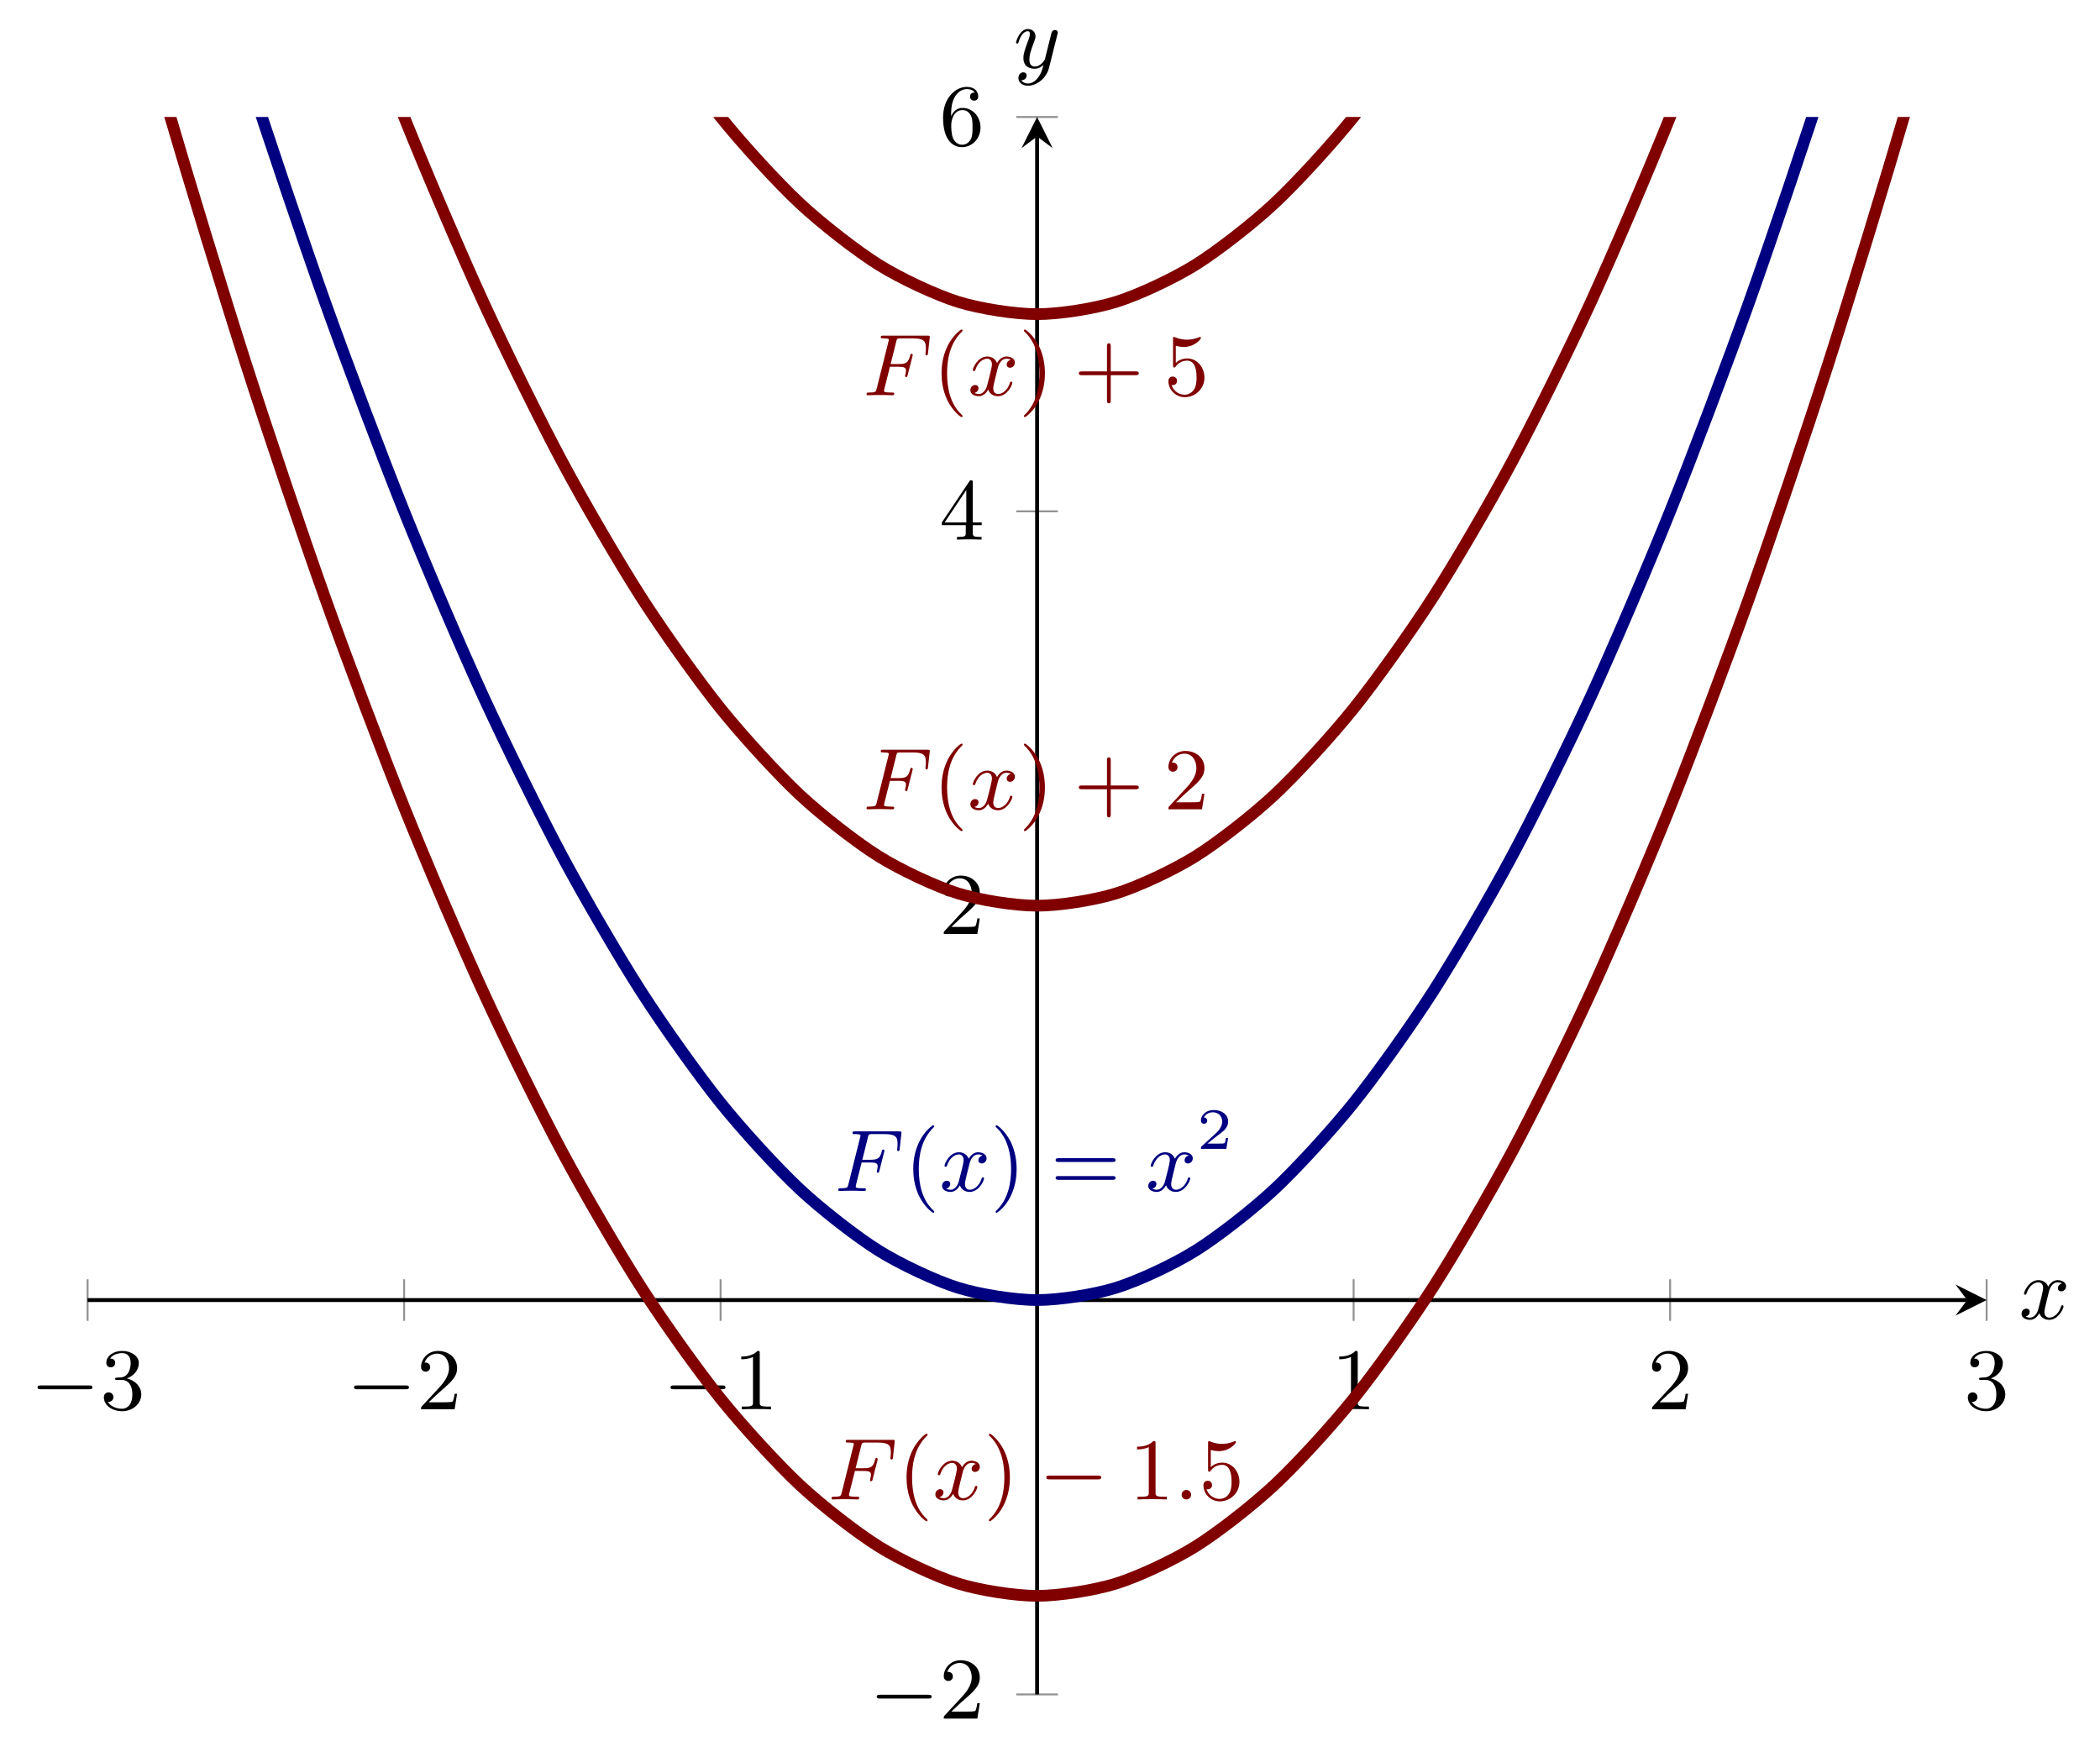 <?xml version="1.0" encoding="UTF-8" standalone="no"?>
<!DOCTYPE svg PUBLIC "-//W3C//DTD SVG 1.1//EN" "http://www.w3.org/Graphics/SVG/1.1/DTD/svg11.dtd">
<svg xmlns="http://www.w3.org/2000/svg" xmlns:xlink="http://www.w3.org/1999/xlink" version="1.1" width="214.829pt" height="179.742pt" viewBox="0 0 214.829 179.742">
<path transform="matrix(1,0,0,-1,8.959,173.366)" stroke-width=".199" stroke-linecap="butt" stroke-miterlimit="10" stroke-linejoin="miter" fill="none" stroke="#929292" d="M 0 38.223 L 0 42.475 M 32.379 38.223 L 32.379 42.475 M 64.757 38.223 L 64.757 42.475 M 129.515 38.223 L 129.515 42.475 M 161.893 38.223 L 161.893 42.475 M 194.272 38.223 L 194.272 42.475 "/>
<path transform="matrix(1,0,0,-1,8.959,173.366)" stroke-width=".199" stroke-linecap="butt" stroke-miterlimit="10" stroke-linejoin="miter" fill="none" stroke="#929292" d="M 95.01 0 L 99.262 0 M 95.01 80.698 L 99.262 80.698 M 95.01 121.047 L 99.262 121.047 M 95.01 161.396 L 99.262 161.396 "/>
<path transform="matrix(1,0,0,-1,8.959,173.366)" stroke-width=".399" stroke-linecap="butt" stroke-miterlimit="10" stroke-linejoin="miter" fill="none" stroke="#000000" d="M 0 40.349 L 192.28 40.349 "/>
<path transform="matrix(1,0,0,-1,201.239,133.017)" d="M 1.993 0 L -1.196 1.594 L 0 0 L -1.196 -1.594 "/>
<path transform="matrix(1,0,0,-1,8.959,173.366)" stroke-width=".399" stroke-linecap="butt" stroke-miterlimit="10" stroke-linejoin="miter" fill="none" stroke="#000000" d="M 97.136 0 L 97.136 159.404 "/>
<path transform="matrix(0,-1,-1,-0,106.095,13.962)" d="M 1.993 0 L -1.196 1.594 L 0 0 L -1.196 -1.594 "/>
<symbol id="font_0_1">
<path d="M .589 0 C .607 0 .626 0 .626 .022 C .626 .043 .606 .043 .589 .043 L .037 .043 C .02 .043 0 .043 0 .022 C 0 0 .019 0 .037 0 L .589 0 Z "/>
</symbol>
<use xlink:href="#font_0_1" transform="matrix(8.966,0,0,-8.966,3.842,142.14)"/>
<symbol id="font_1_6">
<path d="M .262 .374 C .355 .409 .399 .482 .399 .551 C .399 .628 .314 .688 .21 .688 C .106 .688 .028 .629 .028 .553 C .028 .52 .05 .501 .079 .501 C .108 .501 .129 .522 .129 .551 C .129 .586 .105 .601 .071 .601 C .097 .643 .158 .663 .207 .663 C .29 .663 .306 .597 .306 .55 C .306 .52 .3 .472 .275 .434 C .244 .389 .209 .387 .18 .385 C .155 .383 .153 .383 .145 .383 C .136 .382 .128 .381 .128 .37 C .128 .357 .136 .357 .153 .357 L .2 .357 C .287 .357 .325 .287 .325 .192 C .325 .064 .257 .028 .206 .028 C .187 .028 .09 .033 .045 .107 C .081 .102 .109 .127 .109 .161 C .109 .194 .084 .215 .055 .215 C .03 .215 0 .2 0 .158 C 0 .069 .093 0 .209 0 C .334 0 .427 .09 .427 .192 C .427 .279 .358 .353 .262 .374 Z "/>
</symbol>
<use xlink:href="#font_1_6" transform="matrix(8.966,0,0,-8.966,10.625,144.39)"/>
<use xlink:href="#font_0_1" transform="matrix(8.966,0,0,-8.966,36.221,142.14)"/>
<symbol id="font_1_5">
<path d="M .411 .177 L .383 .177 C .381 .164 .373 .105 .36 .089 C .354 .08 .285 .08 .265 .08 L .087 .08 L .186 .174 C .35 .316 .411 .369 .411 .471 C .411 .586 .316 .666 .193 .666 C .078 .666 0 .575 0 .484 C 0 .434 .043 .429 .052 .429 C .074 .429 .104 .445 .104 .481 C .104 .511 .083 .533 .052 .533 C .047 .533 .044 .533 .04 .532 C .064 .603 .128 .635 .182 .635 C .284 .635 .319 .54 .319 .471 C .319 .369 .242 .286 .194 .234 L .011 .036 C 0 .025 0 .023 0 0 L .383 0 L .411 .177 Z "/>
</symbol>
<use xlink:href="#font_1_5" transform="matrix(8.966,0,0,-8.966,43.074,144.193)"/>
<use xlink:href="#font_0_1" transform="matrix(8.966,0,0,-8.966,68.599,142.14)"/>
<symbol id="font_1_4">
<path d="M .211 .639 C .211 .664 .21 .666 .185 .666 C .123 .602 .031 .602 0 .602 L 0 .571 C .019 .571 .08 .571 .134 .597 L .134 .08 C .134 .043 .131 .031 .038 .031 L .006 .031 L .006 0 C .042 .003 .131 .003 .172 .003 C .213 .003 .303 .003 .339 0 L .339 .031 L .307 .031 C .214 .031 .211 .043 .211 .08 L .211 .639 Z "/>
</symbol>
<use xlink:href="#font_1_4" transform="matrix(8.966,0,0,-8.966,75.83,144.193)"/>
<use xlink:href="#font_1_4" transform="matrix(8.966,0,0,-8.966,137.002,144.193)"/>
<use xlink:href="#font_1_5" transform="matrix(8.966,0,0,-8.966,169.004,144.193)"/>
<use xlink:href="#font_1_6" transform="matrix(8.966,0,0,-8.966,201.311,144.39)"/>
<use xlink:href="#font_0_1" transform="matrix(8.966,0,0,-8.966,89.693,173.787)"/>
<use xlink:href="#font_1_5" transform="matrix(8.966,0,0,-8.966,96.547,175.84)"/>
<use xlink:href="#font_1_5" transform="matrix(8.966,0,0,-8.966,96.547,95.558)"/>
<symbol id="font_1_7">
<path d="M 0 .196 L 0 .165 L .273 .165 L .273 .079 C .273 .042 .27 .031 .195 .031 L .173 .031 L .173 0 C .236 .003 .306 .003 .313 .003 C .318 .003 .39 .003 .453 0 L .453 .031 L .431 .031 C .356 .031 .353 .042 .353 .079 L .353 .165 L .455 .165 L .455 .196 L .353 .196 L .353 .65 C .353 .67 .353 .677 .334 .677 C .322 .677 .321 .676 .312 .662 L 0 .196 M .032 .196 L .279 .566 L .279 .196 L .032 .196 Z "/>
</symbol>
<use xlink:href="#font_1_7" transform="matrix(8.966,0,0,-8.966,96.35,55.21)"/>
<symbol id="font_1_9">
<path d="M .091 .353 C .091 .455 .102 .512 .129 .564 C .149 .605 .198 .663 .272 .663 C .292 .663 .338 .659 .361 .623 C .324 .623 .308 .604 .308 .577 C .308 .551 .326 .531 .354 .531 C .382 .531 .401 .549 .401 .579 C .401 .635 .361 .688 .27 .688 C .141 .688 0 .561 0 .338 C 0 .067 .122 0 .216 0 C .327 0 .427 .093 .427 .225 C .427 .352 .335 .448 .222 .448 C .162 .448 .119 .413 .091 .353 M .215 .028 C .158 .028 .125 .075 .113 .104 C .094 .149 .093 .232 .093 .248 C .093 .315 .124 .423 .22 .423 C .236 .423 .285 .423 .317 .361 C .336 .323 .336 .274 .336 .226 C .336 .178 .336 .129 .317 .092 C .286 .035 .242 .028 .215 .028 Z "/>
</symbol>
<use xlink:href="#font_1_9" transform="matrix(8.966,0,0,-8.966,96.476,15.058)"/>
<clipPath id="cp2">
<path transform="matrix(1,0,0,-1,8.959,173.366)" d="M 0 0 L 194.272 0 L 194.272 161.396 L 0 161.396 Z "/>
</clipPath>
<g clip-path="url(#cp2)">
<path transform="matrix(1,0,0,-1,8.959,173.366)" stroke-width="1.196" stroke-linecap="butt" stroke-miterlimit="10" stroke-linejoin="miter" fill="none" stroke="#000080" d="M 0 221.92 C 0 221.92 5.848 200.617 8.095 192.919 C 10.341 185.221 13.943 173.438 16.189 166.44 C 18.436 159.442 22.038 148.781 24.284 142.483 C 26.53 136.185 30.132 126.646 32.379 121.047 C 34.625 115.449 38.227 107.032 40.473 102.134 C 42.72 97.235 46.322 89.941 48.568 85.742 C 50.814 81.543 54.416 75.371 56.663 71.872 C 58.909 68.373 62.511 63.323 64.757 60.524 C 67.004 57.724 70.606 53.797 72.852 51.697 C 75.098 49.598 78.701 46.792 80.947 45.393 C 83.193 43.993 86.795 42.31 89.041 41.61 C 91.288 40.91 94.89 40.349 97.136 40.349 C 99.382 40.349 102.985 40.91 105.231 41.61 C 107.477 42.31 111.079 43.993 113.325 45.393 C 115.572 46.792 119.174 49.598 121.42 51.697 C 123.666 53.797 127.269 57.724 129.515 60.524 C 131.761 63.323 135.363 68.373 137.609 71.872 C 139.856 75.371 143.458 81.543 145.704 85.742 C 147.95 89.941 151.553 97.235 153.799 102.134 C 156.045 107.032 159.647 115.449 161.893 121.047 C 164.14 126.646 167.742 136.185 169.988 142.483 C 172.234 148.781 175.837 159.442 178.083 166.44 C 180.329 173.438 183.931 185.221 186.177 192.919 C 188.424 200.617 194.272 221.92 194.272 221.92 "/>
<path transform="matrix(1,0,0,-1,8.959,173.366)" stroke-width="1.196" stroke-linecap="butt" stroke-miterlimit="10" stroke-linejoin="miter" fill="none" stroke="#800000" d="M 0 191.658 C 0 191.658 5.848 170.355 8.095 162.657 C 10.341 154.96 13.943 143.176 16.189 136.178 C 18.436 129.18 22.038 118.519 24.284 112.221 C 26.53 105.923 30.132 96.384 32.379 90.785 C 34.625 85.187 38.227 76.77 40.473 71.872 C 42.72 66.973 46.322 59.679 48.568 55.48 C 50.814 51.281 54.416 45.109 56.663 41.61 C 58.909 38.111 62.511 33.061 64.757 30.262 C 67.004 27.463 70.606 23.535 72.852 21.435 C 75.098 19.336 78.701 16.53 80.947 15.131 C 83.193 13.731 86.795 12.048 89.041 11.348 C 91.288 10.648 94.89 10.087 97.136 10.087 C 99.382 10.087 102.985 10.648 105.231 11.348 C 107.477 12.048 111.079 13.731 113.325 15.131 C 115.572 16.53 119.174 19.336 121.42 21.435 C 123.666 23.535 127.269 27.463 129.515 30.262 C 131.761 33.061 135.363 38.111 137.609 41.61 C 139.856 45.109 143.458 51.281 145.704 55.48 C 147.95 59.679 151.553 66.973 153.799 71.872 C 156.045 76.77 159.647 85.187 161.893 90.785 C 164.14 96.384 167.742 105.923 169.988 112.221 C 172.234 118.519 175.837 129.18 178.083 136.178 C 180.329 143.176 183.931 154.96 186.177 162.657 C 188.424 170.355 194.272 191.658 194.272 191.658 "/>
<path transform="matrix(1,0,0,-1,8.959,173.366)" stroke-width="1.196" stroke-linecap="butt" stroke-miterlimit="10" stroke-linejoin="miter" fill="none" stroke="#800000" d="M 0 262.269 C 0 262.269 5.848 240.966 8.095 233.268 C 10.341 225.57 13.943 213.787 16.189 206.789 C 18.436 199.791 22.038 189.13 24.284 182.832 C 26.53 176.534 30.132 166.995 32.379 161.396 C 34.625 155.798 38.227 147.381 40.473 142.483 C 42.72 137.584 46.322 130.29 48.568 126.091 C 50.814 121.892 54.416 115.72 56.663 112.221 C 58.909 108.722 62.511 103.672 64.757 100.873 C 67.004 98.074 70.606 94.146 72.852 92.046 C 75.098 89.947 78.701 87.141 80.947 85.742 C 83.193 84.342 86.795 82.659 89.041 81.959 C 91.288 81.259 94.89 80.698 97.136 80.698 C 99.382 80.698 102.985 81.259 105.231 81.959 C 107.477 82.659 111.079 84.342 113.325 85.742 C 115.572 87.141 119.174 89.947 121.42 92.046 C 123.666 94.146 127.269 98.074 129.515 100.873 C 131.761 103.672 135.363 108.722 137.609 112.221 C 139.856 115.72 143.458 121.892 145.704 126.091 C 147.95 130.29 151.553 137.584 153.799 142.483 C 156.045 147.381 159.647 155.798 161.893 161.396 C 164.14 166.995 167.742 176.534 169.988 182.832 C 172.234 189.13 175.837 199.791 178.083 206.789 C 180.329 213.787 183.931 225.57 186.177 233.268 C 188.424 240.966 194.272 262.269 194.272 262.269 "/>
<path transform="matrix(1,0,0,-1,8.959,173.366)" stroke-width="1.196" stroke-linecap="butt" stroke-miterlimit="10" stroke-linejoin="miter" fill="none" stroke="#800000" d="M 0 322.793 C 0 322.793 5.848 301.49 8.095 293.792 C 10.341 286.094 13.943 274.311 16.189 267.313 C 18.436 260.315 22.038 249.654 24.284 243.355 C 26.53 237.057 30.132 227.518 32.379 221.92 C 34.625 216.322 38.227 207.905 40.473 203.006 C 42.72 198.108 46.322 190.813 48.568 186.615 C 50.814 182.416 54.416 176.243 56.663 172.745 C 58.909 169.246 62.511 164.196 64.757 161.396 C 67.004 158.597 70.606 154.669 72.852 152.57 C 75.098 150.471 78.701 147.665 80.947 146.265 C 83.193 144.866 86.795 143.183 89.041 142.483 C 91.288 141.783 94.89 141.222 97.136 141.222 C 99.382 141.222 102.985 141.783 105.231 142.483 C 107.477 143.183 111.079 144.866 113.325 146.265 C 115.572 147.665 119.174 150.471 121.42 152.57 C 123.666 154.669 127.269 158.597 129.515 161.396 C 131.761 164.196 135.363 169.246 137.609 172.745 C 139.856 176.243 143.458 182.416 145.704 186.615 C 147.95 190.813 151.553 198.108 153.799 203.006 C 156.045 207.905 159.647 216.322 161.893 221.92 C 164.14 227.518 167.742 237.057 169.988 243.355 C 172.234 249.654 175.837 260.315 178.083 267.313 C 180.329 274.311 183.931 286.094 186.177 293.792 C 188.424 301.49 194.272 322.793 194.272 322.793 "/>
<symbol id="font_3_2">
<path d="M .267 .325 L .365 .325 C .436 .325 .45 .313 .45 .281 C .45 .278 .449 .26 .443 .236 C .439 .224 .439 .223 .439 .221 C .439 .217 .442 .208 .453 .208 C .464 .208 .465 .213 .469 .229 L .524 .445 C .525 .449 .527 .455 .527 .46 C .527 .466 .523 .473 .513 .473 C .502 .473 .5 .466 .496 .449 C .476 .371 .448 .356 .367 .356 L .275 .356 C .288 .411 .339 .616 .343 .629 C .35 .649 .361 .649 .391 .649 L .529 .649 C .655 .649 .677 .616 .677 .539 C .677 .505 .672 .478 .672 .47 C .672 .462 .677 .455 .686 .455 C .698 .455 .699 .462 .701 .48 L .722 .666 C .722 .68 .712 .68 .693 .68 L .192 .68 C .172 .68 .162 .68 .162 .662 C .162 .649 .172 .649 .193 .649 C .197 .649 .215 .649 .231 .647 C .253 .644 .254 .64 .254 .631 C .254 .628 .254 .626 .249 .608 L .116 .076 C .107 .04 .105 .031 .03 .031 C .011 .031 0 .031 0 .013 C 0 .007 .003 0 .015 0 C .026 0 .073 .001 .083 .002 C .091 .003 .126 .003 .148 .003 C .167 .003 .195 .002 .219 .002 C .243 .002 .271 0 .295 0 C .303 0 .316 0 .316 .018 C .316 .031 .306 .031 .285 .031 C .283 .031 .257 .031 .233 .033 C .202 .036 .2 .04 .2 .052 C .2 .054 .2 .06 .204 .075 L .267 .325 Z "/>
</symbol>
<use xlink:href="#font_3_2" transform="matrix(8.966,0,0,-8.966,88.646,82.806)" fill="#800000"/>
<symbol id="font_1_1">
<path d="M .24 .011 C .24 .016 .237 .019 .231 .026 C .102 .144 .063 .324 .063 .499 C .063 .654 .093 .842 .234 .976 C .238 .98 .24 .983 .24 .988 C .24 .995 .235 .999 .228 .999 C .216 .999 .126 .927 .072 .818 C .024 .722 0 .619 0 .5 C 0 .428 .009 .314 .064 .196 C .123 .073 .216 0 .228 0 C .235 0 .24 .004 .24 .011 Z "/>
</symbol>
<use xlink:href="#font_1_1" transform="matrix(8.966,0,0,-8.966,96.321,85.039)" fill="#800000"/>
<symbol id="font_3_3">
<path d="M .462 .415 C .425 .408 .414 .376 .414 .361 C .414 .342 .428 .325 .453 .325 C .481 .325 .508 .349 .508 .384 C .508 .43 .458 .453 .411 .453 C .351 .453 .316 .4 .304 .379 C .285 .428 .241 .453 .193 .453 C .086 .453 .028 .325 .028 .299 C .028 .29 .035 .287 .042 .287 C .051 .287 .054 .292 .056 .298 C .087 .397 .153 .428 .191 .428 C .22 .428 .246 .409 .246 .362 C .246 .326 .203 .166 .19 .118 C .182 .087 .152 .025 .097 .025 C .077 .025 .056 .032 .046 .038 C .073 .043 .093 .066 .093 .092 C .093 .117 .074 .128 .055 .128 C .026 .128 0 .103 0 .069 C 0 .02 .054 0 .096 0 C .154 0 .188 .048 .203 .075 C .228 .009 .287 0 .314 0 C .422 0 .479 .13 .479 .154 C .479 .159 .476 .166 .466 .166 C .455 .166 .454 .162 .449 .147 C .427 .075 .369 .025 .317 .025 C .288 .025 .261 .043 .261 .091 C .261 .113 .275 .168 .284 .206 C .288 .224 .315 .332 .317 .339 C .329 .375 .359 .428 .41 .428 C .428 .428 .447 .425 .462 .415 Z "/>
</symbol>
<use xlink:href="#font_3_3" transform="matrix(8.966,0,0,-8.966,99.268,82.905)" fill="#800000"/>
<symbol id="font_1_2">
<path d="M .24 .5 C .24 .582 .228 .692 .176 .803 C .117 .926 .024 .999 .012 .999 C .002 .999 0 .991 0 .988 C 0 .983 .002 .98 .009 .973 C .067 .921 .177 .785 .177 .5 C .177 .357 .151 .158 .006 .023 C .004 .02 0 .016 0 .011 C 0 .008 .002 0 .012 0 C .024 0 .114 .072 .168 .181 C .216 .277 .24 .38 .24 .5 Z "/>
</symbol>
<symbol id="font_1_3">
<path d="M .649 .321 C .663 .321 .684 .321 .684 .342 C .684 .364 .665 .364 .649 .364 L .364 .364 L .364 .65 C .364 .666 .364 .685 .342 .685 C .321 .685 .321 .664 .321 .65 L .321 .364 L .035 .364 C .021 .364 0 .364 0 .343 C 0 .321 .019 .321 .035 .321 L .321 .321 L .321 .035 C .321 .019 .321 0 .343 0 C .364 0 .364 .021 .364 .035 L .364 .321 L .649 .321 Z "/>
</symbol>
<use xlink:href="#font_1_2" transform="matrix(8.966,0,0,-8.966,104.743,85.039)" fill="#800000"/>
<use xlink:href="#font_1_3" transform="matrix(8.966,0,0,-8.966,110.365,83.631)" fill="#800000"/>
<use xlink:href="#font_1_5" transform="matrix(8.966,0,0,-8.966,119.529,82.806)" fill="#800000"/>
<use xlink:href="#font_3_2" transform="matrix(8.966,0,0,-8.966,85.751,121.855)" fill="#000080"/>
<use xlink:href="#font_1_1" transform="matrix(8.966,0,0,-8.966,93.426,124.088)" fill="#000080"/>
<use xlink:href="#font_3_3" transform="matrix(8.966,0,0,-8.966,96.373,121.954)" fill="#000080"/>
<symbol id="font_1_a">
<path d="M .651 .204 C .665 .204 .684 .204 .684 .225 C .684 .247 .662 .247 .647 .247 L .037 .247 C .022 .247 0 .247 0 .225 C 0 .204 .02 .204 .033 .204 L .651 .204 M .647 0 C .662 0 .684 0 .684 .022 C .684 .043 .665 .043 .651 .043 L .033 .043 C .02 .043 0 .043 0 .022 C 0 0 .022 0 .037 0 L .647 0 Z "/>
</symbol>
<use xlink:href="#font_1_2" transform="matrix(8.966,0,0,-8.966,101.847,124.088)" fill="#000080"/>
<use xlink:href="#font_1_a" transform="matrix(8.966,0,0,-8.966,107.989,120.716)" fill="#000080"/>
<use xlink:href="#font_3_3" transform="matrix(8.966,0,0,-8.966,117.467,121.954)" fill="#000080"/>
<symbol id="font_4_1">
<path d="M .466 .187 L .429 .187 C .427 .173 .417 .107 .402 .096 C .395 .09 .314 .09 .3 .09 L .113 .09 L .241 .194 C .275 .221 .364 .285 .395 .315 C .425 .345 .466 .396 .466 .467 C .466 .592 .353 .665 .219 .665 C .09 .665 0 .58 0 .486 C 0 .435 .043 .429 .054 .429 C .079 .429 .108 .447 .108 .483 C .108 .505 .095 .537 .051 .537 C .074 .588 .135 .626 .204 .626 C .309 .626 .365 .548 .365 .467 C .365 .396 .318 .323 .248 .259 L .011 .042 C .001 .032 0 .031 0 0 L .435 0 L .466 .187 Z "/>
</symbol>
<use xlink:href="#font_4_1" transform="matrix(5.978,0,0,-5.978,122.852,117.547)" fill="#000080"/>
<use xlink:href="#font_3_2" transform="matrix(8.966,0,0,-8.966,85.063,153.416)" fill="#800000"/>
<use xlink:href="#font_1_1" transform="matrix(8.966,0,0,-8.966,92.738,155.649)" fill="#800000"/>
<use xlink:href="#font_3_3" transform="matrix(8.966,0,0,-8.966,95.684,153.515)" fill="#800000"/>
<use xlink:href="#font_1_2" transform="matrix(8.966,0,0,-8.966,101.159,155.649)" fill="#800000"/>
<use xlink:href="#font_0_1" transform="matrix(8.966,0,0,-8.966,107.042,151.363)" fill="#800000"/>
<use xlink:href="#font_1_4" transform="matrix(8.966,0,0,-8.966,116.32,153.416)" fill="#800000"/>
<symbol id="font_3_1">
<path d="M .108 .054 C .108 .083 .085 .108 .054 .108 C .023 .108 0 .083 0 .054 C 0 .025 .023 0 .054 0 C .085 0 .108 .025 .108 .054 Z "/>
</symbol>
<use xlink:href="#font_3_1" transform="matrix(8.966,0,0,-8.966,120.883,153.416)" fill="#800000"/>
<symbol id="font_1_8">
<path d="M .053 .367 C .053 .349 .053 .338 .067 .338 C .075 .338 .078 .342 .084 .351 C .114 .393 .162 .417 .214 .417 C .321 .417 .321 .263 .321 .227 C .321 .196 .321 .134 .293 .089 C .266 .047 .224 .028 .185 .028 C .126 .028 .059 .065 .035 .139 C .036 .139 .042 .137 .049 .137 C .069 .137 .098 .15 .098 .186 C .098 .217 .076 .235 .049 .235 C .028 .235 0 .223 0 .183 C 0 .092 .076 0 .187 0 C .308 0 .411 .098 .411 .222 C .411 .343 .325 .442 .216 .442 C .168 .442 .119 .426 .084 .39 L .084 .587 C .114 .578 .145 .573 .176 .573 C .299 .573 .371 .662 .371 .675 C .371 .684 .365 .688 .36 .688 C .358 .688 .356 .688 .347 .683 C .3 .664 .254 .656 .212 .656 C .169 .656 .124 .664 .078 .683 C .068 .688 .066 .688 .065 .688 C .053 .688 .053 .678 .053 .661 L .053 .367 Z "/>
</symbol>
<use xlink:href="#font_1_8" transform="matrix(8.966,0,0,-8.966,123.11,153.613)" fill="#800000"/>
<use xlink:href="#font_3_2" transform="matrix(8.966,0,0,-8.966,88.646,40.44)" fill="#800000"/>
<use xlink:href="#font_1_1" transform="matrix(8.966,0,0,-8.966,96.321,42.673)" fill="#800000"/>
<use xlink:href="#font_3_3" transform="matrix(8.966,0,0,-8.966,99.268,40.539)" fill="#800000"/>
<use xlink:href="#font_1_2" transform="matrix(8.966,0,0,-8.966,104.743,42.673)" fill="#800000"/>
<use xlink:href="#font_1_3" transform="matrix(8.966,0,0,-8.966,110.365,41.265)" fill="#800000"/>
<use xlink:href="#font_1_8" transform="matrix(8.966,0,0,-8.966,119.529,40.637)" fill="#800000"/>
</g>
<use xlink:href="#font_3_3" transform="matrix(8.966,0,0,-8.966,206.803,135.04)"/>
<symbol id="font_3_4">
<path d="M .473 .59 C .474 .595 .476 .601 .476 .607 C .476 .62 .467 .636 .445 .636 C .432 .636 .414 .628 .406 .609 C .405 .605 .395 .564 .389 .542 L .339 .342 C .331 .313 .331 .311 .329 .302 C .328 .298 .286 .219 .214 .219 C .152 .219 .152 .282 .152 .301 C .152 .346 .165 .395 .208 .507 C .216 .53 .222 .544 .222 .563 C .222 .612 .185 .647 .136 .647 C .04 .647 0 .505 0 .493 C 0 .484 .007 .481 .014 .481 C .025 .481 .026 .487 .03 .5 C .051 .574 .091 .622 .133 .622 C .157 .622 .157 .603 .157 .589 C .157 .572 .153 .554 .144 .53 C .097 .406 .084 .364 .084 .316 C .084 .205 .174 .194 .211 .194 C .26 .194 .295 .22 .313 .238 C .3 .187 .289 .142 .25 .092 C .22 .052 .18 .025 .136 .025 C .108 .025 .075 .035 .061 .063 C .114 .063 .121 .107 .121 .117 C .121 .139 .105 .153 .083 .153 C .059 .153 .027 .134 .027 .088 C .027 .036 .073 0 .136 0 C .238 0 .347 .087 .376 .204 L .473 .59 Z "/>
</symbol>
<use xlink:href="#font_3_4" transform="matrix(8.966,0,0,-8.966,103.942,8.77)"/>
</svg>
